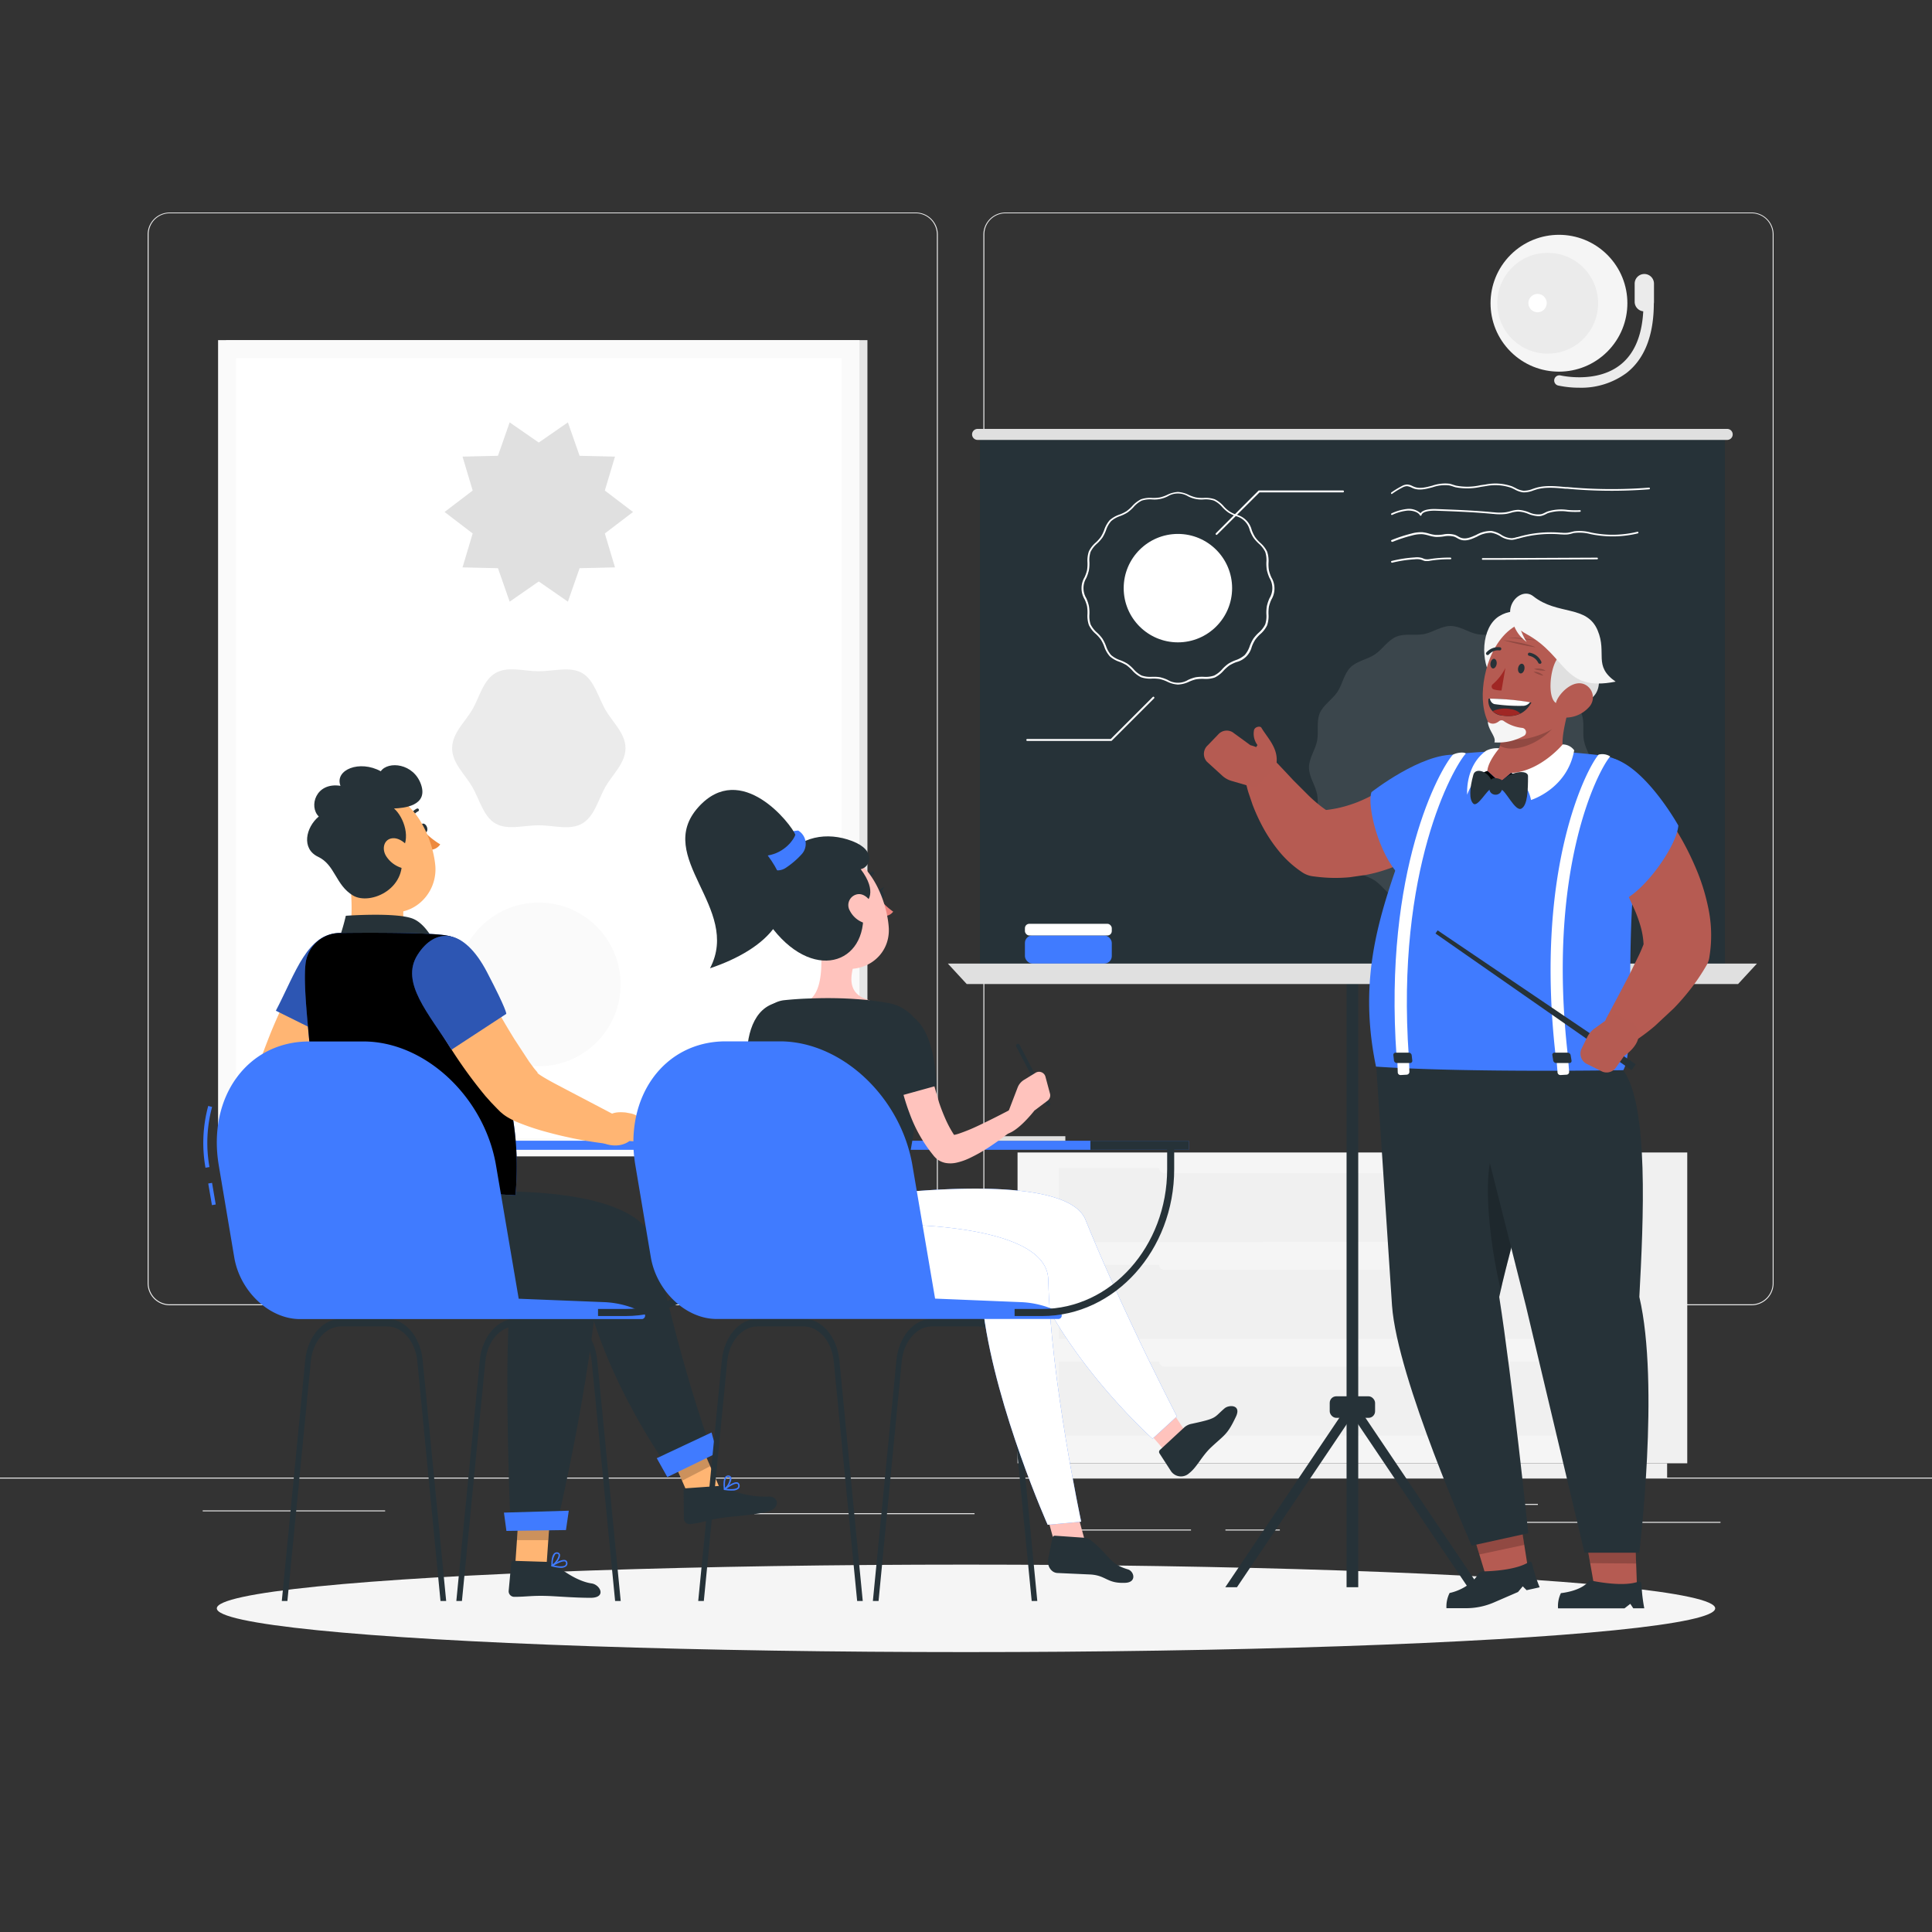 <svg xmlns="http://www.w3.org/2000/svg" viewBox="0 0 500 500" xmlns:v="https://vecta.io/nano"><rect x="0" y="0" width="500" height="500" fill="#333333" stroke="none"/><style><![CDATA[.B{fill:#263238}.C{fill:#407bff}.D{fill:#fff}.E{fill:#b55b52}.F{fill:#f5f5f5}.G{fill:#ffb573}.H{opacity:.2}.I{fill:#ffc3bd}.J{opacity:.3}.K{fill:#ebebeb}.L{fill:#e0e0e0}.M{fill:#f0f0f0}]]></style><path d="M0 382.4h500v.25H0zm394.36 11.45h50.9v.25h-50.9zm-341.9-2.96h47.21v.25H52.46zm326.35-1.68H398v.25h-19.19zm-61.67 6.63h14.08v.25h-14.08zm-44.35 0h35.44v.25h-35.44zm-77.57-4.22h56.99v.25h-56.99zM237 337.8H43.91a5.71 5.71 0 0 1-5.7-5.71V60.66a5.71 5.71 0 0 1 5.7-5.66H237a5.71 5.71 0 0 1 5.71 5.71v271.38a5.71 5.71 0 0 1-5.71 5.71zM43.91 55.2a5.46 5.46 0 0 0-5.45 5.46v271.43a5.46 5.46 0 0 0 5.45 5.46H237a5.47 5.47 0 0 0 5.46-5.46V60.66A5.47 5.47 0 0 0 237 55.2zm409.4 282.6h-193.1a5.72 5.72 0 0 1-5.71-5.71V60.66a5.72 5.72 0 0 1 5.71-5.66h193.1a5.71 5.71 0 0 1 5.69 5.66v271.43a5.71 5.71 0 0 1-5.69 5.71zM260.21 55.2a5.47 5.47 0 0 0-5.46 5.46v271.43a5.47 5.47 0 0 0 5.46 5.46h193.1a5.47 5.47 0 0 0 5.46-5.46V60.66a5.47 5.47 0 0 0-5.46-5.46z" class="K"/><path d="M58.51 88.02h165.98v211.22H58.51z" fill="#e6e6e6"/><path d="M56.44 88.02h165.98v211.22H56.44z" fill="#fafafa"/><path d="M217.78 92.67V294.6H61.09V92.67z" class="D"/><circle cx="139.43" cy="254.76" r="21.18" fill="#fafafa"/><path d="M161.88 193.63c0 3.86-3.4 6.84-5.2 10s-2.8 7.63-6 9.49-7.37.46-11.23.46-8.11 1.34-11.23-.46-4.15-6.28-6-9.49-5.21-6.1-5.21-10 3.4-6.84 5.21-9.95 2.8-7.63 6-9.49 7.36-.47 11.22-.47 8.12-1.33 11.23.47 4.16 6.27 6 9.49 5.21 6.1 5.21 9.95z" class="K"/><path d="M163.82 132.5l-7.29 5.56 2.63 8.78-9.16.21-3.03 8.66-7.54-5.23-7.53 5.23-3.03-8.66-9.17-.21 2.63-8.78-7.28-5.56 7.28-5.55-2.63-8.78 9.17-.21 3.03-8.65 7.53 5.22 7.54-5.22 3.03 8.65 9.16.21-2.63 8.78 7.29 5.55z" class="L"/><g class="M"><path d="M436.66 378.7h-19.75v-80.44h19.75z"/><path d="M431.45 382.4h-162.9v-3.7h162.9z"/></g><path d="M263.34 298.26h153.57v80.44H263.34z" class="F"/><g class="M"><use href="#B"/><use href="#B" y="25.05"/></g><g class="F"><rect x="299.98" y="326.02" width="80.28" height="2.62" rx="1.26" transform="matrix(-1 0 0 -1 680.25 654.66)"/><rect x="299.98" y="351.07" width="80.28" height="2.62" rx="1.26" transform="matrix(-1 0 0 -1 680.25 704.76)"/></g><use href="#B" y="-25.05" class="M"/><g class="F"><rect x="299.98" y="300.97" width="80.28" height="2.62" rx="1.26" transform="matrix(-1 0 0 -1 680.25 604.57)"/><circle cx="403.51" cy="78.44" r="17.71" transform="matrix(.707 -.707 .707 .707 62.72 308.3)"/></g><circle cx="400.59" cy="78.44" r="13.05" transform="matrix(.707 -.707 .707 .707 61.87 306.24)" class="K"/><path d="M400.29 78.44a2.37 2.37 0 1 1-2.37-2.37 2.37 2.37 0 0 1 2.37 2.37z" class="D"/><g class="K"><path d="M408.71 100.34a25.83 25.83 0 0 1-5.52-.58 1.34 1.34 0 0 1 .64-2.6c.09 0 9.26 2.17 15.5-2.74 4-3.13 6-8.51 6-16a1.34 1.34 0 1 1 2.68 0c0 8.34-2.37 14.43-7.05 18.09a19.72 19.72 0 0 1-12.25 3.83z"/><path d="M425.53 80.58a2.48 2.48 0 0 1-2.48-2.48v-4.69a2.48 2.48 0 0 1 5 0v4.69a2.49 2.49 0 0 1-2.52 2.48z"/></g><ellipse cx="250" cy="416.24" rx="193.89" ry="11.32" class="F"/><path d="M253.61 112.42h192.78v140.43H253.61z" class="B"/><g class="D"><path d="M304.84 177.16a7.21 7.21 0 0 1-2.83-.78 9.7 9.7 0 0 0-1.85-.64 10.3 10.3 0 0 0-2-.12 7.22 7.22 0 0 1-2.86-.35 7.41 7.41 0 0 1-2.3-1.8 11.16 11.16 0 0 0-1.47-1.32 11.52 11.52 0 0 0-1.8-.87 7.15 7.15 0 0 1-2.52-1.43 7.26 7.26 0 0 1-1.43-2.51 9.37 9.37 0 0 0-.87-1.8 9.48 9.48 0 0 0-1.32-1.48 7.12 7.12 0 0 1-1.79-2.3 7.34 7.34 0 0 1-.36-2.85 10.36 10.36 0 0 0-.11-2 9.44 9.44 0 0 0-.65-1.84 5.54 5.54 0 0 1 0-5.67 9.76 9.76 0 0 0 .65-1.85 10.21 10.21 0 0 0 .11-2 7.42 7.42 0 0 1 .36-2.86 7.19 7.19 0 0 1 1.79-2.29 9.48 9.48 0 0 0 1.32-1.48 9.66 9.66 0 0 0 .87-1.8 7.4 7.4 0 0 1 1.43-2.52 7.57 7.57 0 0 1 2.52-1.43 9.66 9.66 0 0 0 1.8-.87A9.9 9.9 0 0 0 293 131a7.65 7.65 0 0 1 2.3-1.79 7.22 7.22 0 0 1 2.86-.35 10.3 10.3 0 0 0 2-.12 9.7 9.7 0 0 0 1.85-.64 7.21 7.21 0 0 1 2.83-.78 7.3 7.3 0 0 1 2.84.78 9.38 9.38 0 0 0 1.84.64 10.3 10.3 0 0 0 2 .12 7.22 7.22 0 0 1 2.86.35 7.53 7.53 0 0 1 2.3 1.79 7.08 7.08 0 0 0 3.27 2.19 5.45 5.45 0 0 1 4 4 9.66 9.66 0 0 0 .87 1.8 9.48 9.48 0 0 0 1.32 1.48 7.19 7.19 0 0 1 1.79 2.29 7.42 7.42 0 0 1 .36 2.86 10.21 10.21 0 0 0 .11 2 9.76 9.76 0 0 0 .65 1.85 5.54 5.54 0 0 1 0 5.67 9.44 9.44 0 0 0-.65 1.84 10.36 10.36 0 0 0-.11 2 7.34 7.34 0 0 1-.36 2.85 7.12 7.12 0 0 1-1.79 2.3 9.48 9.48 0 0 0-1.32 1.48 9.37 9.37 0 0 0-.87 1.8 5.41 5.41 0 0 1-4 3.94 11.52 11.52 0 0 0-1.8.87 11.16 11.16 0 0 0-1.47 1.32 7.41 7.41 0 0 1-2.3 1.8 7.22 7.22 0 0 1-2.86.35 10.3 10.3 0 0 0-2 .12 9.38 9.38 0 0 0-1.84.64 7.3 7.3 0 0 1-2.84.71zm-6.29-2a8.89 8.89 0 0 1 1.71.12 9.94 9.94 0 0 1 1.94.68 5.08 5.08 0 0 0 5.28 0 9.94 9.94 0 0 1 1.94-.68 10.74 10.74 0 0 1 2.12-.12 6.74 6.74 0 0 0 2.66-.32 6.82 6.82 0 0 0 2.13-1.68 10.14 10.14 0 0 1 1.55-1.38 10.32 10.32 0 0 1 1.89-.92 7 7 0 0 0 2.35-1.32 6.72 6.72 0 0 0 1.32-2.35 11 11 0 0 1 .92-1.89 10.22 10.22 0 0 1 1.39-1.56 7 7 0 0 0 1.68-2.13 6.75 6.75 0 0 0 .31-2.66 10.59 10.59 0 0 1 .13-2.11 10.7 10.7 0 0 1 .67-2 5.06 5.06 0 0 0 0-5.27 11 11 0 0 1-.67-2 10.64 10.64 0 0 1-.13-2.11 6.75 6.75 0 0 0-.31-2.66 7 7 0 0 0-1.68-2.13 10.22 10.22 0 0 1-1.39-1.56 11 11 0 0 1-.92-1.89 4.95 4.95 0 0 0-3.67-3.67 10.32 10.32 0 0 1-1.89-.92 10.63 10.63 0 0 1-1.55-1.38 6.67 6.67 0 0 0-2.13-1.68 6.74 6.74 0 0 0-2.66-.32 7.47 7.47 0 0 1-4.06-.8 5.08 5.08 0 0 0-5.28 0 7.47 7.47 0 0 1-4.06.8 7 7 0 0 0-2.66.31 6.85 6.85 0 0 0-2.13 1.69 10.14 10.14 0 0 1-1.55 1.38 10.32 10.32 0 0 1-1.89.92 6.79 6.79 0 0 0-2.35 1.32 6.72 6.72 0 0 0-1.32 2.35 10.66 10.66 0 0 1-.92 1.89 10.22 10.22 0 0 1-1.39 1.56 6.85 6.85 0 0 0-1.68 2.13 6.75 6.75 0 0 0-.31 2.66 10.64 10.64 0 0 1-.13 2.11 11 11 0 0 1-.67 2 5.06 5.06 0 0 0 0 5.27 10.7 10.7 0 0 1 .67 2 10.59 10.59 0 0 1 .13 2.11 6.75 6.75 0 0 0 .31 2.66 7 7 0 0 0 1.68 2.13 10.22 10.22 0 0 1 1.39 1.56 11 11 0 0 1 .92 1.89 6.81 6.81 0 0 0 1.32 2.35 7 7 0 0 0 2.35 1.32 10.32 10.32 0 0 1 1.89.92 10.14 10.14 0 0 1 1.55 1.38 6.82 6.82 0 0 0 2.13 1.68 6.93 6.93 0 0 0 2.66.32z"/><circle cx="304.84" cy="152.21" r="14.03"/><path d="M314.86 138.43a.24.24 0 0 1-.18-.07.25.25 0 0 1 0-.36l11-11a.24.24 0 0 1 .18-.07h21.7a.25.25 0 0 1 0 .5h-21.6L315 138.36a.22.22 0 0 1-.14.07zm-27.3 53.32h-21.7a.25.25 0 0 1 0-.5h21.6l10.89-10.89a.25.25 0 0 1 .35.35l-11 11a.29.29 0 0 1-.14.04zm72.66-63.89a.2.2 0 0 1-.17-.09.22.22 0 0 1 0-.3 22.1 22.1 0 0 1 2.7-1.65 3.08 3.08 0 0 1 1.41-.43h0a3.13 3.13 0 0 1 1.37.4 5.32 5.32 0 0 0 .5.21c1.42.54 3 .13 4.65-.31a10.19 10.19 0 0 1 4.49-.5 10.72 10.72 0 0 1 1 .3l.62.19a15.41 15.41 0 0 0 6.37-.11l1.34-.19a13 13 0 0 1 6.85.5l.83.4a5.56 5.56 0 0 0 2.07.72 6.06 6.06 0 0 0 2.44-.48l.8-.26c2.42-.71 5.09-.45 7.67-.21h.47a124.37 124.37 0 0 0 21.14.15.21.21 0 0 1 .23.19.22.22 0 0 1-.19.24 125.3 125.3 0 0 1-21.22-.15h-.47c-2.54-.24-5.17-.49-7.51.2l-.78.25a6.61 6.61 0 0 1-2.62.5 6 6 0 0 1-2.22-.77l-.81-.39a12.69 12.69 0 0 0-6.63-.47l-1.32.2a16 16 0 0 1-6.56.1l-.63-.2a7.47 7.47 0 0 0-1-.28 9.71 9.71 0 0 0-4.3.49c-1.65.43-3.36.88-4.92.3l-.52-.23a3.26 3.26 0 0 0-1.2-.36 2.69 2.69 0 0 0-1.21.38 20.9 20.9 0 0 0-2.64 1.62.33.33 0 0 1-.03.04zm37.89 5.73a8.08 8.08 0 0 1-2.58-.6 7.87 7.87 0 0 0-2.65-.61 8 8 0 0 0-1.86.33 11.44 11.44 0 0 1-1.22.29 13.41 13.41 0 0 1-3.29 0h-.14c-4.88-.47-9.88-.65-14.72-.83-1.67-.06-3.54.21-3.77 1.14a.2.2 0 0 1-.18.16.22.22 0 0 1-.22-.11c-.5-.91-2.05-1.3-3.32-1.21a12.19 12.19 0 0 0-3.86 1.11.21.21 0 0 1-.28-.12.22.22 0 0 1 .12-.28 12.7 12.7 0 0 1 4-1.14 4.51 4.51 0 0 1 3.5 1.1c.7-1.07 3-1.12 4-1.08 4.85.18 9.86.36 14.76.83h.13a12.55 12.55 0 0 0 3.18 0 11.25 11.25 0 0 0 1.18-.27 8 8 0 0 1 2-.35 8.79 8.79 0 0 1 2.79.63 5.53 5.53 0 0 0 3.2.49 4.87 4.87 0 0 0 1-.41l.52-.25a11.75 11.75 0 0 1 5.31-.44 22.17 22.17 0 0 0 3.15.06.21.21 0 0 1 .23.19.22.22 0 0 1-.19.24 23.08 23.08 0 0 1-3.22-.06 11.29 11.29 0 0 0-5.11.41c-.17.07-.33.16-.49.24a5.59 5.59 0 0 1-1.06.43 3.24 3.24 0 0 1-.91.11zm-37.89 6.6a.22.22 0 0 1-.08-.42 38.35 38.35 0 0 1 5.12-1.68 9.05 9.05 0 0 1 2.86-.35 9.54 9.54 0 0 1 1.72.36 9.59 9.59 0 0 0 1.66.34 10.43 10.43 0 0 0 2-.12 6.5 6.5 0 0 1 3 .09 5.05 5.05 0 0 1 .81.39 4.31 4.31 0 0 0 .78.38c1.3.45 2.6-.14 4-.77a7.71 7.71 0 0 1 3.9-1 6.72 6.72 0 0 1 2.54 1 5.2 5.2 0 0 0 2.74.88 6 6 0 0 0 1.34-.29h.13a30.14 30.14 0 0 1 11.22-1.13h.2a7.59 7.59 0 0 0 1.58 0 8 8 0 0 0 .95-.2l.7-.17a11.44 11.44 0 0 1 4.35.31l.82.16a27.11 27.11 0 0 0 11.24-.36.22.22 0 0 1 .1.42 27.58 27.58 0 0 1-11.41.36l-.84-.16a11 11 0 0 0-4.18-.3c-.23 0-.45.1-.67.15a8.23 8.23 0 0 1-1 .22 8.46 8.46 0 0 1-1.67 0h-.2a29.93 29.93 0 0 0-11.06 1.11h-.13a6 6 0 0 1-1.43.31 5.67 5.67 0 0 1-3-.93 6.5 6.5 0 0 0-2.38-.91 7.31 7.31 0 0 0-3.67 1c-1.39.64-2.82 1.29-4.29.79a5.15 5.15 0 0 1-.85-.41 5.22 5.22 0 0 0-.75-.37 6.16 6.16 0 0 0-2.78-.06 11.12 11.12 0 0 1-2.08.12 9.58 9.58 0 0 1-1.74-.36 9.57 9.57 0 0 0-1.64-.34 8.63 8.63 0 0 0-2.73.34 37.92 37.92 0 0 0-5.06 1.66zm0 5.42a.22.22 0 0 1-.21-.17.21.21 0 0 1 .16-.26 32.51 32.51 0 0 1 6-.92 4.79 4.79 0 0 1 1.77.12 3 3 0 0 1 .38.15 2.67 2.67 0 0 0 .5.17 3.52 3.52 0 0 0 1.16 0 31.66 31.66 0 0 1 5.4-.39.23.23 0 0 1 .21.22.21.21 0 0 1-.22.21 30 30 0 0 0-5.28.38 3.92 3.92 0 0 1-1.36.05 3.3 3.3 0 0 1-.58-.2l-.34-.13a4.37 4.37 0 0 0-1.62-.1 32.62 32.62 0 0 0-6 .91zm23.56-.74a.22.22 0 1 1 0-.43h3.59.09l25.87-.12h0a.22.22 0 0 1 .21.22.21.21 0 0 1-.21.21l-25.88.12h-.09-3.58z"/></g><g opacity=".1" class="D"><path d="M412.05 198.63c0 2.4-1.66 4.61-2.11 6.88s.22 5-.67 7.15-3.29 3.59-4.59 5.54-1.7 4.69-3.37 6.35-4.39 2-6.35 3.36-3.34 3.68-5.53 4.59-4.82.21-7.16.67-4.47 2.11-6.87 2.11-4.6-1.66-6.87-2.11-5 .22-7.16-.67-3.59-3.29-5.53-4.59-4.69-1.7-6.35-3.36-2.06-4.39-3.37-6.35-3.68-3.35-4.58-5.54-.22-4.82-.68-7.15-2.1-4.48-2.1-6.88 1.65-4.6 2.1-6.87-.21-5 .68-7.15 3.28-3.59 4.58-5.54 1.71-4.69 3.37-6.35 4.39-2.05 6.35-3.37 3.35-3.67 5.53-4.58 4.82-.21 7.16-.67 4.47-2.1 6.87-2.1 4.61 1.66 6.87 2.11 5-.22 7.16.67 3.59 3.28 5.54 4.59 4.68 1.7 6.35 3.36 2.05 4.39 3.36 6.35 3.68 3.35 4.59 5.54.21 4.82.67 7.15 2.11 4.47 2.11 6.86z"/></g><rect x="265.25" y="242.1" width="22.48" height="7.27" rx="1.93" class="C"/><rect x="265.25" y="239.08" width="22.48" height="3.02" rx="1.13" class="D"/><g class="B"><path d="M348.49 252.01h3.02v158.76h-3.02z"/><rect x="344.13" y="361.36" width="11.74" height="5.58" rx="1.7"/><path d="M320.12 410.78h-3.02l31.39-46.63h3.02l-31.39 46.63z"/><path d="M379.88 410.78h3.02l-31.39-46.63h-3.02l31.39 46.63z"/></g><path d="M447 113.85H253a1.43 1.43 0 0 1-1.43-1.43h0A1.43 1.43 0 0 1 253 111h194a1.42 1.42 0 0 1 1.42 1.42h0a1.42 1.42 0 0 1-1.42 1.43zm7.7 135.52H245.3l4.88 5.29h199.64l4.88-5.29z" class="L"/><path d="M103.84 295.22h95.99v2.35h-95.99z" class="C"/><path d="M174.38 295.22h25.45v2.35h-25.45zm-13.74 119.11h-1.45l-6.06-62.05c-.5-5.15-3.86-9-7.79-9H133.4c-4 0-7.29 3.88-7.79 9l-6.06 62.05h-1.45l6.08-62.33c.59-6.09 4.55-10.69 9.22-10.69h11.94c4.66 0 8.63 4.6 9.22 10.69zm-45.17 0H114l-6-62.05c-.5-5.15-3.85-9-7.79-9H88.23c-3.94 0-7.29 3.88-7.79 9l-6.06 62.05h-1.45L79 352c.59-6.09 4.56-10.69 9.22-10.69h11.94c4.67 0 8.63 4.6 9.22 10.69zM109 214.53c.22.62.73 1 1.15.9s.57-.74.35-1.37-.73-1-1.14-.9-.61.74-.36 1.37z" class="B"/><path d="M109.57,215a21.1,21.1,0,0,0,4.36,3.52,3.21,3.21,0,0,1-2.33,1.41Z" fill="#ed893e"/><path d="M106.33 212.51a.44.44 0 0 1-.2 0 .38.38 0 0 1-.31-.45 3.73 3.73 0 0 1 2.1-2.81.39.39 0 0 1 .29.72 3 3 0 0 0-1.63 2.23.4.4 0 0 1-.25.31z" class="B"/><path d="M89.63 224.27l6.42 6.08 8.51 4.78c-.3.28-.19 2.18-.07 3.13a5 5 0 0 0 3.51 4.61c1 .43 2 1 2.19 1.94.2 1.16-.65 2.6-5.41 3.29a25.14 25.14 0 0 1-13.43-1.89c-2-.82-1.66-1.72-1.16-3.62 1.28-4.85.99-13.41-.56-18.32z" class="G"/><path d="M87.07,244.81A55.27,55.27,0,0,0,89.5,237s13-.95,17.33.75,7,9.07,7,9.07Z" class="B"/><path d="M88.21 220.84c3.07 7.33 4.49 11.77 9.59 14.23 7.67 3.7 15.67-3.11 14.84-11.24-.75-7.32-5.64-18.06-14-18.36a11 11 0 0 0-10.43 15.37z" class="G"/><path d="M103.65 220.46c2.89-3.3.88-9-1.68-11.23 2.48-.09 8.9-.65 7-6.18s-8.51-6.18-10.43-3.45c-5.46-3-12-.4-10.43 3.77-6.42-1-8.26 5.37-5.61 7.94-3.37 2.81-4.58 8.34-.17 10.43s4.5 7.3 9 10 14.81-1.9 12.32-11.28z" class="B"/><path d="M99.94 221.57a7.25 7.25 0 0 0 4.13 3.08c2.21.59 3.28-1.86 2.46-4-.74-1.88-3-4-5.1-3.69s-2.67 2.74-1.49 4.61zm-6.77 33.03l-6.5 13-3.18 6.5-2.95 6.42-1.31 3.14-.55 1.49-.07.19v.09.05h0v-.1a4.75 4.75 0 0 0 .13-1.28 2.08 2.08 0 0 0-.18-.92c-.08-.14 0 .13.06.45a8.49 8.49 0 0 0 .49 1.17l1.54 2.78c2.35 3.88 5.22 8 7.82 12.08l.07.1a3.89 3.89 0 0 1-5.4 5.35 64.49 64.49 0 0 1-6.31-4.6 63.52 63.52 0 0 1-5.86-5.36 34.23 34.23 0 0 1-2.81-3.26 24.51 24.51 0 0 1-1.4-2 13.68 13.68 0 0 1-1.38-3 10 10 0 0 1-.47-2.75 8.47 8.47 0 0 1 .24-2.21l.16-.64.53-2.07c.4-1.29.77-2.63 1.21-3.86.85-2.53 1.78-4.93 2.72-7.33s2-4.73 3-7c2.12-4.64 4.31-9.13 6.81-13.63a7.7 7.7 0 0 1 13.63 7.17z" class="G"/><use href="#C" class="C"/><g class="J"><use href="#C"/></g><path d="M92.48 301.4l-.85-.95c-2.62-2.43-3.74-2.13-6.74-2.13l-3.67 2.75c2.22 6.1 6.71 5.83 6.71 5.83l1.3 1.21a2.35 2.35 0 0 0 3.81-.94l.38-1.08a4.72 4.72 0 0 0-.94-4.69zm87.97 90.82l7.17-4.03-7.63-17.47-7.17 4.02 7.63 17.48z" class="G"/><path d="M176.52 383.21l7.28-3.76-3.81-8.73-7.17 4.02 3.7 8.47z" class="H"/><path d="M186.69 384.52l-9.2.65a.6.6 0 0 0-.57.61l.07 7.3a1.47 1.47 0 0 0 1.54 1.36c3.19-.28 4.49-1.08 8.5-1.65 2.47-.36 8.4-.7 11.73-1.62s2.78-4 .06-3.86c-3.53.16-8.25-.73-10.69-2.38a2.32 2.32 0 0 0-1.44-.41zM124 308.49s41.88-2.5 45.42 13.74c7.2 33 14.15 51.33 14.15 51.33l-11.08 5.72s-16.32-22.86-21.13-46.28c-17.06-2.56-46.88 6.47-54-6.34-6.3-11.3-.77-19.42-.77-19.42z" class="B"/><g class="C"><path d="M172.7 382.26l12.9-6.25-1.45-5.29-14.18 6.66 2.73 4.88zm16.99 3.49a10.81 10.81 0 0 1-2.2-.14.19.19 0 0 1-.09-.34c.25-.2 2.45-1.95 3.48-1.63a.73.73 0 0 1 .48.51 1.08 1.08 0 0 1-.16 1.06 2.3 2.3 0 0 1-1.51.54zm-1.7-.46c1.49.19 2.56.07 2.92-.34a.69.69 0 0 0 .09-.69.38.38 0 0 0-.23-.25c-.56-.17-1.87.61-2.77 1.28z"/><path d="M187.53 385.61a.15.15 0 0 1-.09 0 .18.18 0 0 1-.11-.14c0-.1-.37-2.44.4-3.3a1 1 0 0 1 .79-.32.75.75 0 0 1 .74.53c.25.88-.85 2.67-1.63 3.22a.17.17 0 0 1-.1.01zm.89-3.4a.57.57 0 0 0-.4.2c-.46.51-.43 1.86-.36 2.64a3.9 3.9 0 0 0 1.23-2.59c0-.11-.1-.23-.38-.25z"/></g><path d="M133.19 407.2l8.14-.39 1.33-19.22-8.14.39-1.33 19.22z" class="G"/><path d="M142.15 404.23l-9.21-.29a.6.6 0 0 0-.63.54l-.67 7.27a1.45 1.45 0 0 0 1.39 1.51c3.21 0 4.56-.36 8.61-.23 2.49.08 7 .48 11.2.48s2.51-3.4.27-3.72c-3.5-.5-7.3-3.12-9.56-5a2.28 2.28 0 0 0-1.4-.56z" class="B"/><g class="C"><path d="M145 405.75a11.14 11.14 0 0 1-2.18-.36.19.19 0 0 1-.14-.16.19.19 0 0 1 .09-.19c.26-.17 2.64-1.69 3.62-1.26a.72.72 0 0 1 .43.55 1 1 0 0 1-.27 1 2.18 2.18 0 0 1-1.55.42zm-1.65-.62c1.46.33 2.54.32 2.94-.05a.7.7 0 0 0 .16-.67.35.35 0 0 0-.21-.28c-.51-.23-1.89.42-2.87 1z"/><path d="M142.88 405.39h-.08a.18.18 0 0 1-.1-.16c0-.1-.12-2.46.74-3.24a1 1 0 0 1 .82-.24.74.74 0 0 1 .67.6c.16.9-1.12 2.58-2 3a.16.16 0 0 1-.05.04zm1.23-3.29a.6.6 0 0 0-.42.16 4.24 4.24 0 0 0-.62 2.59c.73-.58 1.59-1.86 1.48-2.45 0-.11-.07-.25-.35-.29z"/></g><path d="M134.52 387.99l8.14-.39-.77 10.99-8.11-.01.74-10.59z" class="H"/><path d="M104.84,307.62s50.84,9.47,49.85,23.75c-1.77,25.71-10.39,62.45-10.39,62.45l-12.21.17s-1.67-38.21-.16-56.81c-15.25,0-45.26-.53-51.13-8.38-6.49-8.66.18-22.27.18-22.27Z" class="B"/><g class="C"><path d="M131.06 396.2l15.41-.22.73-5.01-16.78.49.64 4.74z"/><use href="#D"/></g><use href="#D" class="J"/><path d="M122.14 249.81l7.24 12.82a198.7 198.7 0 0 0 3.72 6.26l3.86 5.9 1 1.35c.33.46.65.82 1 1.23l.24.31.12.15h0 0l-.08-.08-.18-.13h0s-.05 0 0 .06a8.83 8.83 0 0 0 .94.68c1.71 1.11 3.93 2.24 6.08 3.38l13.34 7h.06A3.88 3.88 0 0 1 157 296a105.5 105.5 0 0 1-15.39-3 62.44 62.44 0 0 1-7.88-2.65 20.6 20.6 0 0 1-2.37-1.21c-.2-.11-.49-.31-.75-.49l-.41-.3-.53-.45-.26-.23-.18-.18-.2-.2-.4-.4-1.55-1.61-1.43-1.6a121.29 121.29 0 0 1-9.43-13.07c-2.8-4.47-5.38-8.89-7.76-13.67a7.7 7.7 0 0 1 13.59-7.23z" class="G"/><use href="#E" class="C"/><g class="J"><use href="#E"/></g><path d="M163.16 288.14l-1.24-.23c-3.57-.33-4.26.6-6.64 2.43l-1.23 4.42c5.49 3.47 8.88.51 8.88.51l1.77.17a2.34 2.34 0 0 0 2.43-3.07l-.36-1.09a4.69 4.69 0 0 0-3.61-3.14z" class="G"/><path d="M53.18 302.21a36.55 36.55 0 0 1 .71-16l1 .27a35.51 35.51 0 0 0-.68 15.55zm.715 4.08l.986-.168.953 5.599-.986.168zM156.6 337l-22.36-.89-5.86-34.45c-3-17.75-18.38-32.13-34.31-32.13H80c-15.93 0-26.39 14.38-23.37 32.13l4 23.78c1.49 8.8 9.11 15.94 17 15.94h88.54a.9.9 0 0 0 .34-1.67 24.06 24.06 0 0 0-9.91-2.71z" class="C"/><path d="M161.87 340.59h-7.1v-1.83h7.1c17.85 0 32.38-16.23 32.38-36.18v-6.18h1.83v6.18c0 20.96-15.35 38.01-34.21 38.01z" class="B"/><path d="M211.65 295.22h95.99v2.35h-95.99z" class="C"/><path d="M243.57 294.05h32.14v1.18h-32.14z" class="L"/><path d="M282.19 295.22h25.45v2.35h-25.45zm-13.74 119.11H267l-6.05-62.05c-.51-5.15-3.86-9-7.79-9h-12c-3.94 0-7.28 3.88-7.79 9l-6 62.05h-1.47L232 352c.59-6.09 4.55-10.69 9.21-10.69h12c4.66 0 8.62 4.6 9.22 10.69zm-45.17 0h-1.45l-6.06-62.05c-.5-5.15-3.85-9-7.79-9H196c-3.94 0-7.29 3.88-7.79 9l-6.06 62.05h-1.45l6.12-62.33c.59-6.09 4.55-10.69 9.22-10.69H208c4.66 0 8.63 4.6 9.22 10.69z" class="B"/><g class="I"><path d="M202.87 270.69l-1.93 14.19-1.7 14.11-.15 1.73-.07.87a2.38 2.38 0 0 0 0-.43 2.6 2.6 0 0 0-.1-.4 2 2 0 0 0-.24-.49c-.15-.19-.17-.16-.13-.12a1.42 1.42 0 0 0 .29.24 7.76 7.76 0 0 0 1.12.65 44.3 44.3 0 0 0 6.21 2.31c4.44 1.38 9.1 2.5 13.7 3.65l-.52 4a104.11 104.11 0 0 1-14.67-1.52 42.17 42.17 0 0 1-7.54-2 15.42 15.42 0 0 1-2.09-1 8.8 8.8 0 0 1-1.18-.8 6.6 6.6 0 0 1-1.36-1.44 5.83 5.83 0 0 1-.64-1.3 6.88 6.88 0 0 1-.2-.84 7 7 0 0 1 0-.87v-.94-1.87c.2-4.94.65-9.77 1.17-14.59s1.13-9.61 1.89-14.41z"/><path d="M230.5 311.26l-3.11 2.84a2.39 2.39 0 0 1-2.66.39l-3.43-1.65s-5.08-.21-5.81-3.32l1.32-2.41 7.87-.88a3.74 3.74 0 0 1 2.33.52l3.24 2a1.59 1.59 0 0 1 .25 2.51zm-18.58-69.73c.8 4.87 1.48 13.77-2 16.89A45.51 45.51 0 0 1 224 270.64c6-4.72 1-11.77 1-11.77-5.36-1.45-5.1-5.45-4.05-9.18z"/></g><g class="B"><path d="M200.31 259.69c-6.13 2-7.45 10.21-6.9 16.6l12.37 7.61s3-9.33 3-14.32c-.05-5.31-4.31-11.24-8.47-9.89z"/><path d="M239.26 271.63c-.51 7-2.08 18.89-5.94 38.84l-33.12-1c.87-12.23-.44-21.34-3.44-42.74a7 7 0 0 1 6.19-7.88c2.12-.22 4.54-.4 7-.45a106.21 106.21 0 0 1 15 .45c1.62.2 3.28.45 4.87.72a11.37 11.37 0 0 1 9.44 12.06zm-12.04-39.93c.2.63.7 1 1.11.9s.58-.75.38-1.37-.7-1-1.11-.9-.6.75-.38 1.37z"/><path d="M227.43 230.42l1.36-.92s-.39 1.43-1.36.92z"/></g><path d="M227.64,232.65a17.41,17.41,0,0,0,3.52,3.28,2.83,2.83,0,0,1-2.1,1.14Z" fill="#ed847e"/><path d="M226.2 226.06a.38.38 0 0 0 0-.38.39.39 0 0 0-.54-.08 3.82 3.82 0 0 0-1.63 3.13.37.37 0 0 0 .4.36.38.38 0 0 0 .37-.4h0a3 3 0 0 1 1.32-2.46.33.33 0 0 0 .08-.17z" class="B"/><path d="M205.07 235.87c3 7.54 4 10.79 9.2 13.49 7.76 4.06 16.37-1.22 15.73-9.49-.57-7.44-5.3-18.52-13.82-19.16a11 11 0 0 0-11.11 15.16z" class="I"/><path d="M223.18 234.13c1.46-.42 4-3.33-.43-9.19 2.37-.43 4.3-4.78-2.2-7.27s-13.59-1.28-17.89 4.68c0 0-13.71 4.05-2.54 18.16s25.35 8.36 23.06-6.38z" class="B"/><path d="M197.58 222.34a2.36 2.36 0 0 0 1.09 2 3.91 3.91 0 0 0 4.66.28 21.8 21.8 0 0 0 4.13-3.53 4 4 0 0 0-.3-5.72 4.93 4.93 0 0 0-.58-.42s-7.85.23-9 7.39z" class="C"/><path d="M198.69 221.4c4.49-.72 6.88-4.31 7.14-5.38-1-2.64-14-19.42-25.08-7.15-11.7 13 11.2 26.07 3 41.72 14.25-4.79 25.87-14.65 14.94-29.19z" class="B"/><path d="M219.94 235.69a6.35 6.35 0 0 0 3.69 3.16c2.12.67 3.26-1.21 2.73-3.25-.47-1.84-2.14-4.41-4.3-4.19a2.85 2.85 0 0 0-2.12 4.28zm53.59 165.93l7.82-.74-5.27-19.26-7.82.74 5.27 19.26z" class="I"/><path d="M291.89 406.15c-4.78-1.41-4.63-3.51-9.4-7.39a3.11 3.11 0 0 0-1.71-.78l-7.78-.54a.63.63 0 0 0-.62.54l-1.1 5.39c-.38 1.87.77 3.66 2.39 3.72l8.6.39c4.13.29 4.18 2.38 9 2.15 2.97-.14 2.25-3 .62-3.48z" class="B"/><path d="M302.63 376.84l5.3-4.6-8.87-13.47-6.63 6.28 10.2 11.79z" class="I"/><path d="M306.51 369.39l-6.32 5.85a.71.71 0 0 0-.11.9l3 4.64a3.13 3.13 0 0 0 4.66.5c2.07-1.6 3.24-4.41 5.69-6.71 3.57-3.34 4.21-3.25 6.42-7.92 1.5-3.14-1.77-3.15-2.92-2.18-2.89 2.46-1.75 2.56-8.48 4a4 4 0 0 0-1.94.92z" class="B"/><use href="#F" class="C"/><use href="#F" opacity=".5" class="D"/><use href="#G" class="C"/><g class="D"><use href="#G" opacity=".5"/><path d="M199.77 307.53l-.94 2.94c-.12.23.14.47.53.48l34.08 1c.3 0 .55-.13.58-.31l.38-3c0-.2-.22-.39-.55-.4l-33.54-1a.57.57 0 0 0-.54.29z"/></g><path d="M204.16 311.41h-.9c-.18 0-.31-.1-.3-.22l.54-3.84c0-.11.17-.2.35-.19h.9c.18 0 .31.1.3.21l-.54 3.84c-.01.12-.17.21-.35.2zm26.75.8h-.9c-.18 0-.31-.1-.3-.21l.54-3.84c0-.11.17-.2.35-.2h.9c.18 0 .31.1.3.22l-.54 3.83c-.01.12-.17.2-.35.2zm-13.38-.4h-.89c-.18 0-.32-.1-.3-.21l.53-3.84c0-.11.18-.2.36-.19h.9c.18 0 .31.11.29.22l-.53 3.84c-.02.1-.18.19-.36.18z" class="B"/><path d="M240.52 275.43l.49 2.45.6 2.54 1.45 5a50.17 50.17 0 0 0 1.87 4.71 28.74 28.74 0 0 0 2.39 4.19l.16.25-.06-.08a.86.86 0 0 0-.14-.13 1.86 1.86 0 0 0-.27-.22 1.89 1.89 0 0 0-.83-.34c-.27 0-.12 0 .1 0a8.48 8.48 0 0 0 2-.46 45.6 45.6 0 0 0 4.76-1.95c3.23-1.51 6.52-3.21 9.75-4.9l2.35 3.32a76.84 76.84 0 0 1-9.07 7 41.4 41.4 0 0 1-5.23 2.95 15.75 15.75 0 0 1-3.35 1.15 7.25 7.25 0 0 1-2.67.08 5.28 5.28 0 0 1-2.11-.86 4.51 4.51 0 0 1-.54-.44l-.25-.26-.19-.2-.25-.32a37.09 37.09 0 0 1-6.07-10.74 55.68 55.68 0 0 1-1.81-5.67l-.68-2.89c-.21-.97-.37-1.9-.52-3z" class="I"/><path d="M236.54 263.39c5.8 4.47 5.8 17.61 5.8 17.61l-10 2.77s-7.19-8.71-5.37-12.84c1.91-4.3 6.44-9.93 9.57-7.54zm34.8 22.87a.51.51 0 0 1-.43-.26L263 270.85a.48.48 0 0 1 .21-.65.49.49 0 0 1 .65.2l7.92 15.15a.48.48 0 0 1-.21.65.46.46 0 0 1-.23.06z" class="B"/><path d="M268 277.64l-3 1.84a4 4 0 0 0-1.65 2l-2.8 7.3-1.29 4.64c3 1.08 8.44-6 8.44-6l3.42-2.57a1.71 1.71 0 0 0 .62-1.81l-1.17-4.36a1.71 1.71 0 0 0-2.57-1.04z" class="I"/><path d="M264.41 337l-22.41-.92-5.86-34.45c-3-17.75-18.37-32.13-34.3-32.13h-14.03c-15.93 0-26.39 14.38-23.37 32.13l4 23.78c1.5 8.8 9.12 15.94 17 15.94H274a.9.9 0 0 0 .33-1.67 24 24 0 0 0-9.92-2.68z" class="C"/><path d="M269.68 340.59h-7.1v-1.83h7.1c17.85 0 32.38-16.23 32.38-36.18v-6.18h1.82v6.18c0 20.96-15.34 38.01-34.2 38.01z" class="B"/><path d="M380.32 393.96l12.81-2.72 2.41 15.3-10.7 2.29-4.52-14.87z" class="E"/><path d="M380.32 393.96l12.82-2.72 1.35 8.57-11.64 2.48-2.53-8.33z" class="H"/><path d="M388 335.65c4.26-19.84 13.07-40.55 4.74-59.45l-36.56-.12 4.07 61.76c1.34 19 20.62 62.17 20.62 62.17l14.65-3.22s-4.17-39.89-7.52-61.14z" class="B"/><path d="M388.38 333.76c2.62-11.48 6.52-23.23 7.54-34.71-13.86-15.12-12.11 15.71-7.54 34.71z" class="H"/><path d="M398.46 410.79l-3.37.75-1-1-1.23 1.47-6.21 2.69a18.09 18.09 0 0 1-7.21 1.5h-5.1a7.79 7.79 0 0 1 .82-3.94s4.92-.86 7.46-4.95a1.69 1.69 0 0 1 1.45-.64c2.35-.06 8.53-.41 11.61-2.43a.54.54 0 0 1 .8.34 40.77 40.77 0 0 0 1.98 6.21z" class="B"/><path d="M410 395.85l13.11.13.57 15.46-10.95-.09-2.73-15.5z" class="E"/><path d="M410 395.86l13.12.12.32 8.66-11.91-.1-1.53-8.68z" class="H"/><path d="M424.26 335.65c1.06-19.84 2.5-49.53-4.15-58.65l-40.83-.92 15.59 61.76 15.2 64h14.17s5.35-43.54.02-66.19z" class="B"/><path d="M372.51 217.19l-.61.54-.46.39-.89.71-1.75 1.25a36.58 36.58 0 0 1-3.58 2.16 42.31 42.31 0 0 1-7.68 3.19c-1.33.41-2.7.74-4.07 1l-4.17.6a39.58 39.58 0 0 1-8.43-.11l-1.06-.13a6.39 6.39 0 0 1-2.74-1 27.22 27.22 0 0 1-6.09-5.52 39.43 39.43 0 0 1-4-5.92 48.39 48.39 0 0 1-2.82-6.1l-1.06-3.13c-.33-1.05-.56-2.08-.83-3.3a4.82 4.82 0 0 1 8.09-4.49l.5.5 1.89 2 1.92 2.06 3.84 3.84a35.56 35.56 0 0 0 3.79 3.27 14.15 14.15 0 0 0 3.29 1.86l-3.79-1.11a31.8 31.8 0 0 0 4.9-.72 34.71 34.71 0 0 0 4.74-1.49 41.17 41.17 0 0 0 4.54-2.19l2.14-1.29 1-.66.45-.31.18-.13h.07 0-.06a9.56 9.56 0 0 1 12.74 14.27z" fill="#b65b52"/><path d="M324.9,203.9l3.81-4c2.25-5.34-5.12-7.05-5.12-7.05L319,189.5a2.94,2.94,0,0,0-3.74.59l-2.68,2.78a3,3,0,0,0-.25,4.24l3.83,3.49a6,6,0,0,0,2.54,1.49Z" class="E"/><g class="C"><path d="M376.78 195.33c-8.86-.52-21.84 9.67-21.84 9.67-1.23 3.39 1.8 16 7.22 21.5 0 0 6.22 1.48 11.66-5.08 5.92-7.15 12.35-25.55 2.96-26.09z"/><path d="M378.54 195a165.38 165.38 0 0 1 36.43.58 12.28 12.28 0 0 1 10.23 14.64c-5.66 28.52-1.43 60.36-5.09 66.74 0 0-40.41.7-64-.92-6.45-31 6.24-49.91 12.61-74.09 1.13-4.09 5.57-6.46 9.82-6.95z"/></g><path d="M428.12 206.78l.9 1.13.8 1 1.48 2.07c1 1.38 1.88 2.81 2.76 4.25a72.38 72.38 0 0 1 4.7 9.16 52.6 52.6 0 0 1 3.3 10.39 34.24 34.24 0 0 1 .43 12.21l-.12.82a5.64 5.64 0 0 1-.67 1.91 52.58 52.58 0 0 1-4 6 61.69 61.69 0 0 1-4.51 5.22l-4.94 4.61a53.94 53.94 0 0 1-5.47 4.07 4.85 4.85 0 0 1-7-6.23l.22-.39 2.83-5.31 2.77-5.27 2.52-5.16c.81-1.68 1.43-3.38 2.05-5l-.79 2.72a21 21 0 0 0-1-5.91 34.52 34.52 0 0 0-1.23-3.36l-1.57-3.46-3.92-6.94-2.21-3.42-1.14-1.67-1.05-1.49-.35-.5a9.55 9.55 0 0 1 15.27-11.47z" fill="#b65b52"/><path d="M418.11 196.5c8.36 3 16.24 17.14 16.24 17.14-.35 5.15-8.55 16.81-14.35 19.36a28.63 28.63 0 0 1-8.66-13.08c-2.66-8.92 2.47-22.14 6.77-23.42z" class="C"/><path d="M384.28 197.14a7.73 7.73 0 0 1 3.67-3.47 7.16 7.16 0 0 0 .13-4.8l17.92-5.71c-1.45 5.93-2.59 10.62-.38 13.5-3.53 2.16-10 6-17 5.82s-5.49-2.85-4.34-5.34z" class="E"/><path d="M388.22 189.43l13.47-.79c-4.21 4.5-10.59 6.19-13.51 4.36a7 7 0 0 0 .04-3.57z" class="H"/><use href="#H" class="C"/><use href="#H" class="J"/><path d="M398.11 164.61c-.22-5.51-5.54-8-10.15-5.13s-5 11.74-1.61 16.37 11.76-11.24 11.76-11.24z" class="F"/><path d="M409.53 174.08c-2.14 7.72-3.78 12.92-9.35 15.41-11.09 4.93-16-.3-16.43-8.46-.35-7.34 3.21-18.73 12.11-20.39s15.81 5.71 13.67 13.44z" class="E"/><path d="M403.39 170.06c-2.39 2.27-3.34 12.31.27 12.14a52.29 52.29 0 0 0 7.32-.94s4.59-1.74 2.08-8.62-9.67-2.58-9.67-2.58z" class="L"/><path d="M397 173.14a4 4 0 0 1 3 .41 7.93 7.93 0 0 1-3-.41zm-.1.72a3.28 3.28 0 0 1 2.54 1 6.4 6.4 0 0 1-2.54-1zm-6.7-8.86a36.09 36.09 0 0 1 7.54.76l-7.54-.76zm-1.2.66s5.76.63 8.43 1.87a67.07 67.07 0 0 1-8.43-1.87z" class="H"/><path d="M411.12 183.12a8.14 8.14 0 0 1-5.67 2.59c-2.87.07-3.63-2.67-2.27-5 1.23-2.11 4.2-4.69 6.8-3.64a3.69 3.69 0 0 1 1.14 6.05z" class="E"/><g class="B"><ellipse cx="393.66" cy="172.89" rx="1.27" ry=".83" transform="matrix(.177 -.984 .984 .177 153.9 529.79)"/><path d="M387.32 171.91c-.12.68-.59 1.17-1 1.08s-.71-.71-.58-1.4.59-1.18 1-1.09.71.72.58 1.41z"/></g><path d="M389.59 172.89l-1 5.8a6.68 6.68 0 0 1-2.05-.29.77.77 0 0 1-.18-1.35 13.74 13.74 0 0 0 3.23-4.16z" fill="#a02724"/><path d="M398.5 171.77a.3.3 0 0 0 .2 0 .4.4 0 0 0 .18-.55 4.12 4.12 0 0 0-3-2.31.41.41 0 0 0-.46.36.43.43 0 0 0 .36.46h0a3.3 3.3 0 0 1 2.34 1.85.39.39 0 0 0 .38.19zm-13.57-2.25a.43.43 0 0 0 .37-.12 3.24 3.24 0 0 1 2.76-1.08.41.41 0 0 0 .47-.33.42.42 0 0 0-.33-.48 4.07 4.07 0 0 0-3.5 1.32.4.4 0 0 0 0 .58.36.36 0 0 0 .23.11z" class="B"/><path d="M404.42 192.66s-5.79 7-13.32 7.38c4.38 2.08 5.12 7 5.12 7s9.41-2.86 11.18-12.87a3.67 3.67 0 0 0-2.98-1.51z" class="D"/><use href="#I" class="C"/><use href="#I" class="J"/><path d="M388 193.67s-2.93 3.39-3.07 5.84c-3.52 1-5.22 6.16-5.22 6.16s-.64-7.39 4.89-11.37a5.9 5.9 0 0 1 3.4-.63z" class="D"/><g class="B"><path d="M425.54 416.23h-2.85l-.77-1.16-1.5 1.17h-17.2a7.75 7.75 0 0 1 .74-3.94s5.14-.47 7.12-3a.63.63 0 0 1 .63-.26c1.72.36 8.52 1.65 12.26.3a.62.62 0 0 1 .85.56 41.09 41.09 0 0 0 .72 6.33zm-37.2-211.16c.81-1.26 1.23-2.6.32-3.2-.65-.42-2.6-1-3 .31s-.35 2.43.2 3a1.68 1.68 0 0 0 2.48-.11z"/><path d="M388.75 202.15c1.7-2.36 6.7-3.2 6.7-1.26 0 3.73-.12 7.5-1.72 8.38s-4.12-4.89-5.35-5zM386 202c-1-2.49-4.17-3.37-4.69-1.52-1 3.55-1.14 6.49 0 7.51s3.64-3.86 4.65-3.82z"/></g><path d="M330.13 198.67c1.26-4.57-1.93-7.4-3.7-10.36-.31-.5-1.84-.23-1.92.83a4.86 4.86 0 0 0 .93 3.69c-.93 1.16-2.31 5.22.93 7.86a6 6 0 0 0 3.76-2.02z" class="E"/><g class="D"><path d="M416.72 195.76a3.89 3.89 0 0 0-3-.47c-3.12 3.59-16.67 29.72-11.1 78.15h3.17c-5.6-48.44 7.81-74.09 10.93-77.68z"/><path d="M406.09 277.4l-.28-3.57a.73.73 0 0 0-.79-.64l-1.53.08a.71.71 0 0 0-.68.73l.28 3.58a.74.74 0 0 0 .79.64l1.53-.09a.7.7 0 0 0 .68-.73z"/></g><path d="M406.16 275.11h-3.42a.81.81 0 0 1-.77-.65l-.22-1.38a.54.54 0 0 1 .55-.65h3.42a.8.8 0 0 1 .76.65l.23 1.38a.54.54 0 0 1-.55.65z" class="B"/><g class="D"><path d="M379.37,195c-.59-.47-2.45-.2-3.38.33-3.27,3.59-18,29.72-14.56,78.15h3.17C361.17,225,376.1,198.55,379.37,195Z"/><path d="M364.75 277.4l-.12-3.57a.69.69 0 0 0-.76-.64l-1.54.08a.75.75 0 0 0-.71.73l.12 3.58a.71.71 0 0 0 .76.64l1.54-.09a.74.74 0 0 0 .71-.73z"/></g><path d="M364.92 275.11h-3.42a.77.77 0 0 1-.74-.65l-.16-1.38a.57.57 0 0 1 .58-.65h3.42a.77.77 0 0 1 .74.65l.16 1.38a.57.57 0 0 1-.58.65z" class="B"/><g class="F"><path d="M396.82 154.31c-3.88-3.09-10.31 5.17-1.82 9.76 10.64 5.76 9.36 15.06 23.12 12.34-5.89-4.13-2.15-7.28-4.64-13.24-2.78-6.69-10.37-3.86-16.66-8.86z"/><path d="M390.9,159.26c1.26,4.62,2.79,5.7,4.21,6.91A16.4,16.4,0,0,1,393,161Z"/></g><path d="M385.22 180.82s3-.23 11.11 1c-1.31 2.3-3.38 4-7.54 3.37a3.82 3.82 0 0 1-3.57-4.37z" class="B"/><path d="M391 183.53a7.7 7.7 0 0 0-4.71.51 4.55 4.55 0 0 0 2.49 1.12 7.61 7.61 0 0 0 4.7-.51 4.38 4.38 0 0 0-2.48-1.12z" fill="#a02724"/><path d="M385.6 180.81a1.71 1.71 0 0 0 1.09 1.4 44.42 44.42 0 0 0 7.28.46 2.35 2.35 0 0 0 2-.93 67.55 67.55 0 0 0-10.37-.93z" class="D"/><path d="M385.05 186.77c.08 2.17 2.26 4 1.69 5.36a13.57 13.57 0 0 0 7.74-1.74 1.12 1.12 0 0 0-.46-2 10.26 10.26 0 0 1-4.78-1.74 1 1 0 0 0-1.29 0c-1.72 1.35-2.9.12-2.9.12z" class="F"/><path d="M422.26 276.96l-50.76-35.37.56-.81 51.25 34.65-1.05 1.53z" class="B"/><path d="M417.88,262.42l4.92,2.49c3.92,4.28-2.46,8.36-2.46,8.36l-2.27,3.2a2.92,2.92,0,0,1-3.72.7l-3.46-1.72a3,3,0,0,1-1.65-3.92l1.5-3.07a6,6,0,0,1,1.89-2.26Z" class="E"/><defs ><path id="B" d="M274.01 327.33h132.22v19.14H274.01z"/><path id="C" d="M88.12 241.57c8.38.3 12.19 6.57 5.24 17.73-6 9.59-6.79 9.79-6.79 9.79l-15.17-7.52c5.1-9.71 8.15-20.32 16.72-20z"/><path id="D" d="M115.76 242.14c-5-1-27.52-.69-27.52-.69a9 9 0 0 0-9.17 8c-.79 6.94 1.54 22.31 1.7 30.23.19 9.72.4 13.82.21 26.9l52.43 2.75c2-23.84-5.77-35.34-10.4-59.06-.69-3.63-2.26-7.16-7.25-8.13z"/><path id="E" d="M108.08 247.08c4.51-7.06 11.85-7.16 17.94 4.49 5.23 10 5 10.81 5 10.81l-14.17 9.27c-5.8-9.32-13.39-17.34-8.77-24.57z"/><path id="F" d="M221.77 309.9s53.62-7.94 59.17 5.81c9.66 23.91 23.64 50.85 23.64 50.85l-6.3 5.78s-24-21.51-32.32-45.54c-9.93 3.22-41.54 13.56-53.12 13.56-12.36 0-17.41-10.54-12.94-28a3.51 3.51 0 0 1 3.43-2.64l18.44.18z"/><path id="G" d="M226.91 316.88s44-1.33 44.38 14.26c.61 25.79 8.52 62.67 8.52 62.67l-8.67.81S258 365.23 254.55 340c-15.68 1-30.13.32-41.71.32-13 0-14-14.25-1.41-30.87 7.72.04 15.48 7.43 15.48 7.43z"/><path id="H" d="M388.18 202.46l2.92-2.46 3.91 2s-2.5 2.35-6.83.46z"/><path id="I" d="M388.18 202.46l-3.3-3-4.2 1.25s3.17 3.64 7.5 1.75z"/></defs></svg>